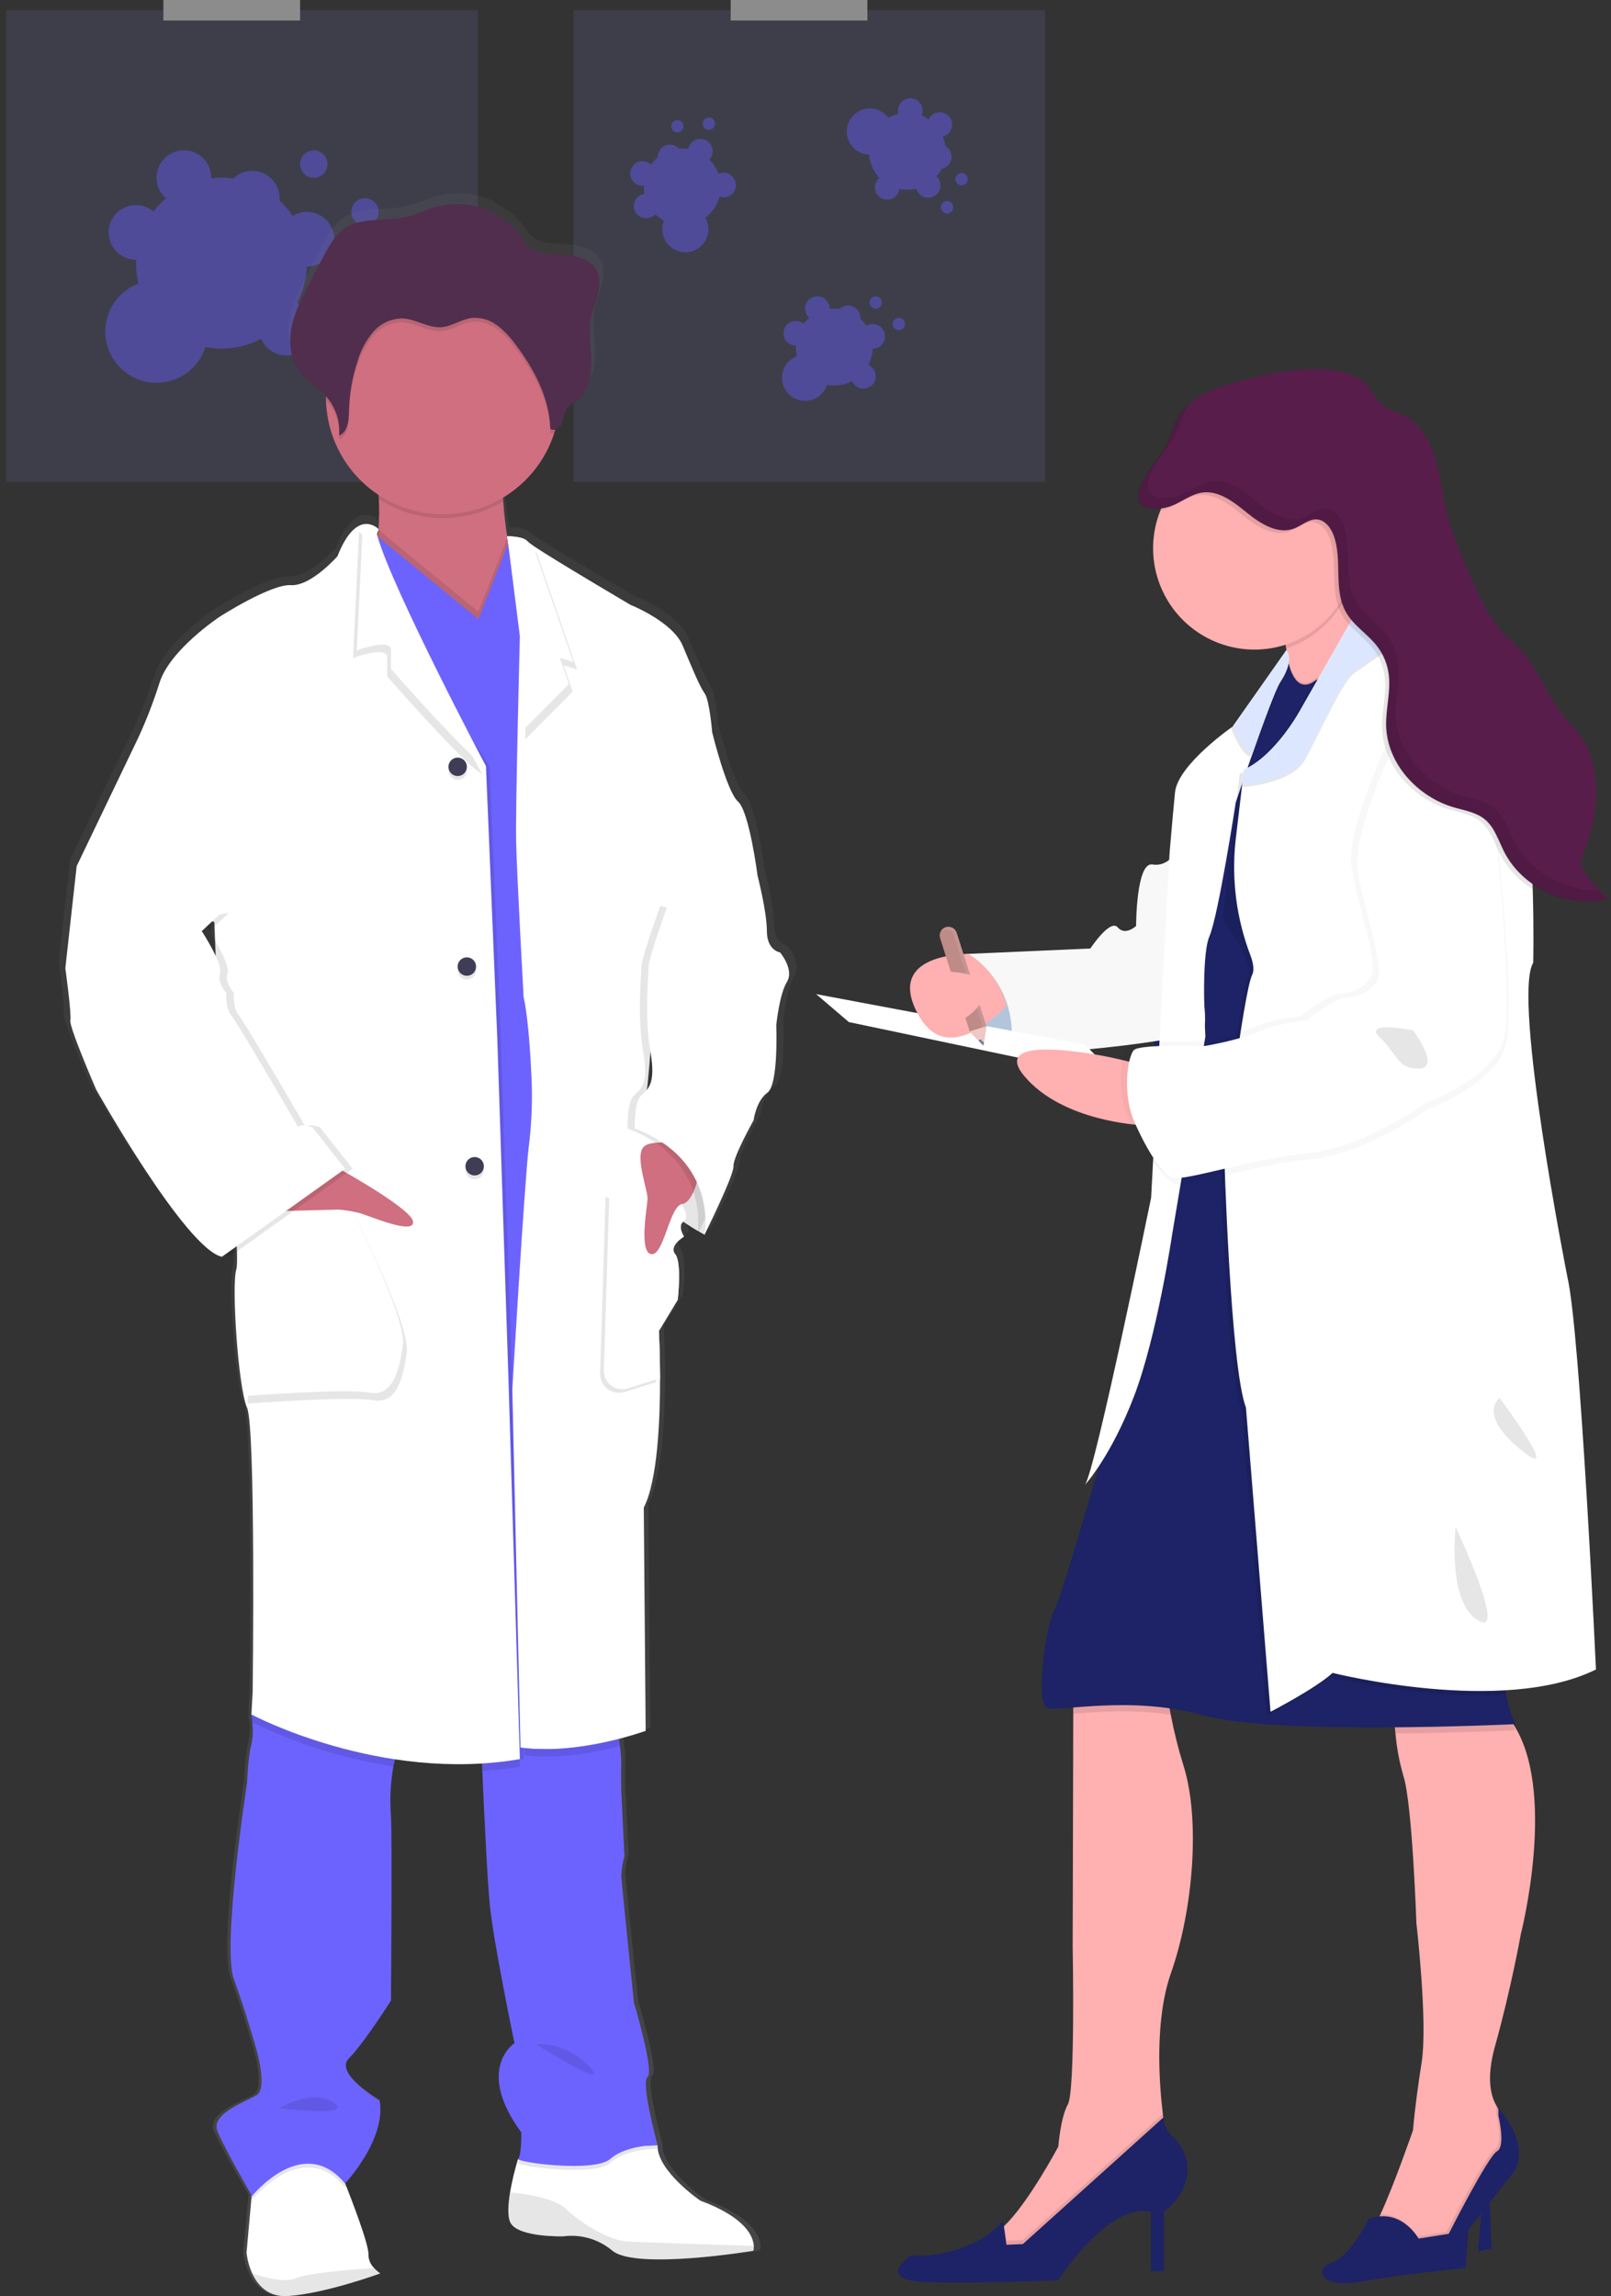 <svg width="174" height="248" viewBox="0 0 174 248" fill="none" xmlns="http://www.w3.org/2000/svg">
<rect x="0" y="0" width="174" height="248" fill="#333333" stroke="none"/>
<g opacity="0.5">
<path d="M112.879 1.107H61.94V52.046H112.879V1.107Z" fill="#494961"/>
<path d="M97.08 35.657C97.447 35.657 97.745 35.359 97.745 34.992C97.745 34.626 97.447 34.328 97.08 34.328C96.713 34.328 96.416 34.626 96.416 34.992C96.416 35.359 96.713 35.657 97.08 35.657Z" fill="#6C63FF"/>
<path d="M94.589 33.333C94.956 33.333 95.253 33.035 95.253 32.668C95.253 32.301 94.956 32.004 94.589 32.004C94.222 32.004 93.924 32.301 93.924 32.668C93.924 33.035 94.222 33.333 94.589 33.333Z" fill="#6C63FF"/>
<path d="M94.257 34.993C94.012 34.993 93.772 35.061 93.564 35.19C93.381 34.914 93.165 34.661 92.922 34.436C92.925 34.401 92.928 34.365 92.928 34.329C92.928 34.068 92.851 33.813 92.707 33.596C92.564 33.378 92.359 33.208 92.119 33.106C91.879 33.004 91.615 32.975 91.358 33.022C91.102 33.07 90.865 33.192 90.677 33.373C90.322 33.322 89.961 33.319 89.604 33.364C89.604 33.353 89.606 33.343 89.606 33.332C89.606 33.11 89.55 32.891 89.444 32.696C89.338 32.5 89.184 32.335 88.997 32.214C88.81 32.094 88.596 32.022 88.374 32.005C88.153 31.989 87.93 32.029 87.728 32.121C87.525 32.213 87.349 32.354 87.215 32.532C87.081 32.709 86.994 32.918 86.962 33.138C86.93 33.358 86.953 33.583 87.03 33.791C87.107 34 87.236 34.186 87.403 34.332C87.181 34.523 86.979 34.736 86.801 34.969C86.637 34.832 86.443 34.737 86.234 34.692C86.026 34.647 85.809 34.652 85.603 34.708C85.397 34.764 85.208 34.868 85.051 35.013C84.894 35.157 84.774 35.338 84.702 35.538C84.629 35.739 84.606 35.954 84.634 36.166C84.662 36.377 84.741 36.579 84.864 36.754C84.986 36.928 85.149 37.071 85.338 37.169C85.528 37.268 85.738 37.319 85.951 37.319L85.956 37.319C85.953 37.374 85.951 37.429 85.951 37.485C85.951 37.819 85.992 38.153 86.072 38.477C85.677 38.626 85.326 38.872 85.052 39.194C84.779 39.515 84.591 39.9 84.508 40.314C84.424 40.727 84.447 41.156 84.574 41.558C84.701 41.96 84.928 42.324 85.234 42.614C85.54 42.905 85.915 43.113 86.323 43.219C86.732 43.325 87.16 43.325 87.569 43.22C87.978 43.115 88.353 42.908 88.659 42.618C88.966 42.328 89.194 41.965 89.322 41.563C90.246 41.741 91.204 41.599 92.037 41.16C92.122 41.361 92.254 41.537 92.424 41.674C92.593 41.811 92.793 41.904 93.006 41.946C93.22 41.987 93.44 41.975 93.648 41.912C93.856 41.848 94.046 41.734 94.2 41.581C94.353 41.427 94.467 41.237 94.531 41.029C94.594 40.822 94.606 40.601 94.564 40.387C94.523 40.174 94.43 39.974 94.293 39.805C94.156 39.636 93.98 39.503 93.779 39.418C94.067 38.871 94.229 38.268 94.252 37.651L94.257 37.651C94.609 37.651 94.947 37.511 95.196 37.262C95.445 37.013 95.585 36.675 95.585 36.322C95.585 35.97 95.445 35.632 95.196 35.383C94.947 35.133 94.609 34.993 94.257 34.993V34.993Z" fill="#6C63FF"/>
<path d="M102.293 23.049C102.66 23.049 102.957 22.752 102.957 22.385C102.957 22.018 102.66 21.721 102.293 21.721C101.926 21.721 101.629 22.018 101.629 22.385C101.629 22.752 101.926 23.049 102.293 23.049Z" fill="#6C63FF"/>
<path d="M103.856 20.02C104.223 20.02 104.52 19.723 104.52 19.356C104.52 18.989 104.223 18.691 103.856 18.691C103.489 18.691 103.192 18.989 103.192 19.356C103.192 19.723 103.489 20.02 103.856 20.02Z" fill="#6C63FF"/>
<path d="M101.528 19.666C101.461 19.431 101.331 19.219 101.151 19.053C101.367 18.802 101.552 18.526 101.702 18.231C101.737 18.224 101.772 18.217 101.807 18.207C102.058 18.137 102.283 17.994 102.453 17.796C102.623 17.599 102.732 17.356 102.765 17.097C102.798 16.839 102.754 16.576 102.639 16.342C102.524 16.108 102.343 15.913 102.117 15.782C102.07 15.426 101.975 15.077 101.835 14.746C101.845 14.743 101.856 14.742 101.866 14.739C102.08 14.679 102.276 14.566 102.435 14.411C102.594 14.256 102.712 14.063 102.777 13.85C102.843 13.638 102.854 13.412 102.809 13.194C102.765 12.976 102.666 12.773 102.523 12.603C102.38 12.433 102.196 12.302 101.988 12.221C101.781 12.14 101.557 12.113 101.336 12.142C101.116 12.17 100.906 12.254 100.726 12.385C100.546 12.515 100.402 12.689 100.306 12.89C100.063 12.728 99.803 12.591 99.53 12.483C99.617 12.288 99.656 12.075 99.643 11.862C99.63 11.649 99.567 11.443 99.457 11.26C99.347 11.076 99.195 10.922 99.013 10.811C98.832 10.699 98.626 10.632 98.413 10.617C98.2 10.601 97.987 10.637 97.791 10.722C97.595 10.806 97.422 10.937 97.287 11.102C97.152 11.267 97.059 11.463 97.016 11.672C96.972 11.881 96.98 12.097 97.038 12.302L97.039 12.306C96.985 12.319 96.932 12.332 96.878 12.347C96.556 12.438 96.246 12.567 95.956 12.732C95.706 12.392 95.373 12.121 94.99 11.945C94.606 11.769 94.184 11.693 93.764 11.725C93.343 11.756 92.937 11.894 92.584 12.125C92.231 12.357 91.943 12.674 91.746 13.047C91.55 13.421 91.451 13.838 91.46 14.259C91.468 14.681 91.584 15.094 91.796 15.459C92.008 15.824 92.309 16.129 92.671 16.346C93.033 16.562 93.445 16.683 93.866 16.697C93.946 17.635 94.342 18.518 94.99 19.201C94.82 19.337 94.686 19.513 94.6 19.713C94.515 19.913 94.479 20.13 94.497 20.347C94.515 20.564 94.586 20.773 94.704 20.956C94.821 21.139 94.982 21.291 95.172 21.397C95.361 21.503 95.574 21.561 95.792 21.566C96.009 21.571 96.225 21.522 96.419 21.425C96.613 21.327 96.781 21.183 96.906 21.005C97.032 20.828 97.112 20.622 97.14 20.406C97.743 20.535 98.368 20.527 98.969 20.383L98.969 20.387C99.017 20.555 99.097 20.712 99.204 20.849C99.312 20.986 99.446 21.101 99.599 21.186C99.751 21.272 99.918 21.326 100.092 21.347C100.265 21.367 100.441 21.354 100.609 21.306C100.777 21.259 100.934 21.179 101.071 21.071C101.208 20.963 101.323 20.829 101.408 20.677C101.493 20.524 101.548 20.357 101.568 20.183C101.589 20.01 101.575 19.834 101.528 19.666V19.666Z" fill="#6C63FF"/>
<path d="M76.559 14.02C76.926 14.02 77.224 13.723 77.224 13.356C77.224 12.989 76.926 12.691 76.559 12.691C76.192 12.691 75.895 12.989 75.895 13.356C75.895 13.723 76.192 14.02 76.559 14.02Z" fill="#6C63FF"/>
<path d="M73.162 14.292C73.529 14.292 73.826 13.994 73.826 13.627C73.826 13.26 73.529 12.963 73.162 12.963C72.795 12.963 72.498 13.26 72.498 13.627C72.498 13.994 72.795 14.292 73.162 14.292Z" fill="#6C63FF"/>
<path d="M74.655 15.44C74.491 15.621 74.379 15.844 74.334 16.084C74.006 16.033 73.674 16.022 73.344 16.05C73.32 16.024 73.296 15.998 73.269 15.973C73.076 15.798 72.836 15.682 72.579 15.642C72.321 15.601 72.057 15.638 71.82 15.746C71.583 15.854 71.383 16.03 71.246 16.252C71.108 16.473 71.038 16.73 71.045 16.991C70.768 17.219 70.522 17.484 70.315 17.777C70.307 17.77 70.301 17.762 70.293 17.755C70.129 17.605 69.93 17.498 69.714 17.445C69.498 17.392 69.272 17.394 69.057 17.45C68.842 17.507 68.644 17.617 68.483 17.77C68.321 17.922 68.2 18.113 68.132 18.325C68.063 18.537 68.049 18.762 68.09 18.981C68.131 19.199 68.226 19.404 68.367 19.576C68.508 19.748 68.689 19.883 68.895 19.966C69.101 20.05 69.325 20.081 69.546 20.055C69.537 20.348 69.558 20.641 69.611 20.93C69.399 20.959 69.198 21.038 69.024 21.162C68.85 21.285 68.708 21.448 68.61 21.638C68.513 21.828 68.462 22.038 68.463 22.252C68.464 22.465 68.516 22.675 68.616 22.864C68.715 23.053 68.858 23.215 69.033 23.337C69.209 23.459 69.411 23.536 69.622 23.564C69.834 23.591 70.049 23.567 70.249 23.493C70.45 23.42 70.629 23.299 70.773 23.142L70.776 23.138C70.815 23.177 70.855 23.216 70.896 23.254C71.143 23.479 71.416 23.674 71.71 23.834C71.553 24.226 71.499 24.651 71.552 25.069C71.604 25.488 71.763 25.886 72.012 26.227C72.261 26.568 72.592 26.84 72.975 27.017C73.358 27.195 73.779 27.272 74.2 27.242C74.621 27.212 75.027 27.075 75.381 26.845C75.735 26.615 76.024 26.298 76.222 25.926C76.42 25.553 76.52 25.136 76.513 24.714C76.505 24.293 76.391 23.879 76.18 23.514C76.935 22.951 77.475 22.148 77.713 21.238C77.918 21.31 78.138 21.331 78.353 21.298C78.568 21.265 78.772 21.18 78.947 21.051C79.121 20.921 79.261 20.75 79.355 20.554C79.448 20.357 79.492 20.141 79.482 19.924C79.472 19.706 79.409 19.495 79.298 19.307C79.187 19.12 79.032 18.963 78.846 18.85C78.661 18.736 78.45 18.67 78.233 18.657C78.016 18.644 77.799 18.685 77.601 18.776C77.392 18.195 77.055 17.668 76.615 17.235L76.618 17.232C76.736 17.103 76.827 16.952 76.887 16.788C76.947 16.624 76.973 16.45 76.966 16.275C76.958 16.101 76.915 15.93 76.841 15.771C76.767 15.613 76.663 15.471 76.534 15.353C76.405 15.236 76.254 15.144 76.09 15.085C75.925 15.026 75.751 14.999 75.577 15.007C75.402 15.015 75.231 15.058 75.073 15.132C74.915 15.206 74.773 15.311 74.655 15.44V15.44Z" fill="#6C63FF"/>
<path d="M93.684 0H78.92V2.215H93.684V0Z" fill="#E6E6E6"/>
</g>
<g opacity="0.5">
<path d="M51.605 1.107H0.666V52.046H51.605V1.107Z" fill="#494961"/>
<path d="M39.424 24.361C40.239 24.361 40.9 23.7 40.9 22.885C40.9 22.069 40.239 21.408 39.424 21.408C38.608 21.408 37.947 22.069 37.947 22.885C37.947 23.7 38.608 24.361 39.424 24.361Z" fill="#6C63FF"/>
<path d="M33.887 19.195C34.703 19.195 35.364 18.534 35.364 17.719C35.364 16.903 34.703 16.242 33.887 16.242C33.072 16.242 32.411 16.903 32.411 17.719C32.411 18.534 33.072 19.195 33.887 19.195Z" fill="#6C63FF"/>
<path d="M33.149 22.886C32.606 22.886 32.073 23.037 31.61 23.322C31.203 22.709 30.724 22.147 30.184 21.648C30.19 21.569 30.196 21.49 30.196 21.41C30.196 20.83 30.026 20.264 29.707 19.78C29.387 19.297 28.932 18.918 28.399 18.692C27.866 18.465 27.278 18.401 26.708 18.506C26.138 18.611 25.612 18.882 25.195 19.285C24.405 19.172 23.603 19.166 22.81 19.264C22.811 19.241 22.814 19.218 22.814 19.195C22.814 18.701 22.691 18.214 22.454 17.78C22.218 17.346 21.877 16.978 21.462 16.71C21.046 16.442 20.57 16.282 20.077 16.246C19.584 16.21 19.09 16.298 18.64 16.502C18.19 16.707 17.798 17.021 17.501 17.416C17.204 17.81 17.011 18.274 16.939 18.763C16.867 19.252 16.919 19.751 17.091 20.215C17.262 20.678 17.547 21.091 17.919 21.416C17.425 21.84 16.977 22.314 16.581 22.831C16.217 22.528 15.785 22.317 15.321 22.216C14.858 22.115 14.377 22.127 13.92 22.251C13.462 22.375 13.041 22.608 12.692 22.929C12.343 23.25 12.077 23.651 11.916 24.097C11.755 24.543 11.703 25.021 11.766 25.491C11.829 25.961 12.003 26.409 12.276 26.797C12.548 27.185 12.91 27.502 13.331 27.721C13.752 27.94 14.219 28.054 14.693 28.054L14.702 28.053C14.697 28.176 14.693 28.299 14.693 28.423C14.693 29.166 14.783 29.906 14.96 30.628C14.082 30.958 13.303 31.506 12.695 32.22C12.087 32.934 11.671 33.79 11.485 34.709C11.299 35.628 11.349 36.58 11.631 37.474C11.914 38.368 12.418 39.176 13.098 39.821C13.779 40.467 14.611 40.929 15.519 41.165C16.427 41.4 17.379 41.401 18.288 41.168C19.196 40.934 20.029 40.474 20.711 39.83C21.392 39.185 21.899 38.379 22.183 37.485C24.237 37.88 26.364 37.565 28.215 36.59C28.404 37.035 28.7 37.427 29.076 37.731C29.451 38.035 29.896 38.243 30.371 38.335C30.845 38.427 31.335 38.401 31.797 38.26C32.26 38.119 32.68 37.866 33.022 37.524C33.364 37.182 33.617 36.762 33.758 36.3C33.899 35.837 33.925 35.347 33.833 34.873C33.741 34.398 33.533 33.953 33.229 33.578C32.925 33.202 32.533 32.907 32.088 32.718C32.728 31.504 33.087 30.162 33.139 28.792L33.149 28.792C33.932 28.792 34.683 28.481 35.237 27.927C35.791 27.373 36.102 26.622 36.102 25.839C36.102 25.056 35.791 24.305 35.237 23.751C34.683 23.197 33.932 22.886 33.149 22.886V22.886Z" fill="#6C63FF"/>
<path d="M32.411 0H17.646V2.215H32.411V0Z" fill="#E6E6E6"/>
</g>
<path opacity="0.1" d="M138.045 93.285H127.548V103.783H138.045V93.285Z" fill="#6C63FF"/>
<path opacity="0.1" d="M138.045 119.182H127.548V129.679H138.045V119.182Z" fill="#6C63FF"/>
<path opacity="0.1" d="M138.045 145.07H127.548V155.568H138.045V145.07Z" fill="#6C63FF"/>
<path opacity="0.1" d="M138.045 170.963H127.548V181.461H138.045V170.963Z" fill="#6C63FF"/>
<path d="M85.047 102.126C85.047 102.126 83.593 101.923 83.593 99.804C83.593 97.685 82.552 93.728 82.552 93.728C82.552 93.71 81.651 86.837 80.407 85.744C79.163 84.651 77.565 78.236 77.565 78.236C77.565 78.236 77.292 74.755 76.734 74.006C76.177 73.257 75.424 71.422 74.313 68.805C73.202 66.188 68.57 64.376 68.57 64.376C68.57 64.376 60.194 59.518 57.821 57.935C57.605 57.804 57.403 57.652 57.219 57.481C56.806 56.938 55.004 56.927 55.004 56.927C54.816 55.738 54.635 54.373 54.576 53.136C54.576 53.003 54.576 52.87 54.558 52.737C57.204 51.173 59.198 48.706 60.172 45.791C60.216 45.65 60.253 45.503 60.294 45.362C60.452 45.31 60.598 45.225 60.722 45.114C60.846 45.002 60.946 44.865 61.014 44.713C61.228 44.237 61.231 43.679 61.497 43.236C61.807 42.712 62.398 42.432 62.863 42.037C64.037 41.04 64.339 39.361 64.284 37.832C64.247 36.596 64.048 35.348 64.125 34.119L64.147 33.809C64.17 33.624 64.195 33.44 64.229 33.263C64.41 32.347 64.805 31.483 65.026 30.575C65.248 29.667 65.27 28.645 64.753 27.862C63.996 26.715 62.42 26.486 61.036 26.367C59.467 26.235 58.064 26.408 57.06 25.105C56.59 24.424 56.062 23.785 55.48 23.197C55.274 23.005 53.266 21.779 53.266 21.698C51.306 20.79 49.085 20.62 47.009 21.218C45.968 21.521 44.986 22.016 43.931 22.263C41.653 22.802 39.033 22.219 37.098 23.522C36.021 24.26 35.375 25.434 34.769 26.578C34.277 27.52 33.778 28.462 33.271 29.402C32.455 30.948 31.624 32.521 31.281 34.233C31.209 34.606 31.165 34.984 31.148 35.363V35.381C31.148 35.518 31.148 35.654 31.148 35.791V35.965C31.148 36.094 31.148 36.219 31.17 36.334C31.192 36.448 31.189 36.485 31.2 36.563C31.211 36.64 31.229 36.814 31.252 36.932C31.274 37.05 31.318 37.257 31.362 37.419C31.381 37.489 31.407 37.556 31.429 37.622C31.466 37.747 31.51 37.869 31.558 37.991C31.584 38.054 31.61 38.12 31.639 38.183C31.695 38.312 31.761 38.438 31.827 38.552C31.857 38.604 31.879 38.652 31.909 38.7C32.012 38.871 32.125 39.037 32.248 39.194C33.038 40.18 34.201 40.807 35.061 41.73C35.061 41.767 35.061 41.804 35.061 41.837C35.061 41.941 35.061 42.04 35.061 42.144C35.106 44.202 35.654 46.217 36.657 48.016C37.659 49.813 39.085 51.34 40.812 52.461C40.812 52.601 40.83 52.745 40.838 52.885C40.91 53.981 40.896 55.08 40.797 56.174C40.647 55.997 40.459 55.856 40.246 55.761C40.034 55.667 39.804 55.621 39.572 55.628C39.413 55.62 39.254 55.633 39.099 55.668L39.066 55.642V55.676C38.254 55.875 37.253 56.72 36.297 59.123C36.297 59.123 33.389 62.401 31.174 62.264C28.959 62.128 23.352 65.675 23.352 65.675C23.352 65.675 17.882 69.226 16.708 72.843C16.052 74.895 15.265 76.902 14.353 78.853L7.591 92.787L6.343 103.842C6.343 103.842 7.034 108.759 6.897 109.508C6.76 110.257 9.736 117.016 9.736 117.016C9.736 117.016 19.565 134.287 23.581 135.173L23.869 134.97C24.041 135.06 24.223 135.128 24.412 135.173L25.239 134.59C25.288 135.24 25.267 135.893 25.176 136.539C24.622 138.244 25.383 149.373 26.35 151.554C27.317 153.736 26.973 182.339 26.973 182.339L26.837 184.864C26.837 184.864 26.837 184.945 26.87 185.085L26.837 185.683L26.936 185.735C27.04 186.536 27.006 187.348 26.837 188.138C26.49 189.245 26.35 192.375 26.35 192.375C26.35 192.375 23.585 210.049 24.895 213.6C26.206 217.151 27.32 221.041 27.32 221.041C27.32 221.041 28.705 225.471 27.387 226.227C26.069 226.984 22.323 228.254 23.094 230.099C23.795 231.805 26.457 236.374 26.852 237.043L26.818 237.393L26.276 243.273C26.364 244.05 26.574 244.807 26.9 245.518C27.494 246.798 28.649 248.127 30.846 247.983C31.215 247.957 31.643 247.913 32.056 247.858C36.076 247.319 41.026 245.525 41.026 245.525C40.769 245.362 40.533 245.167 40.325 244.945V244.945C40.127 244.754 39.97 244.524 39.864 244.271C39.758 244.017 39.705 243.744 39.708 243.469C39.767 242.398 37.763 237.297 37.264 236.042C37.187 235.861 37.146 235.758 37.146 235.758C37.146 235.758 41.716 230.982 40.956 226.748C40.956 226.748 35.899 223.795 37.563 222.174C39.228 220.554 42.203 215.899 42.203 215.899C42.203 215.899 42.34 198.495 42.203 195.897C42.061 194.093 42.146 192.279 42.458 190.497C42.513 190.227 42.58 189.965 42.65 189.707C44.952 190.05 47.276 190.227 49.604 190.234C50.453 190.234 51.317 190.234 52.188 190.183C52.188 190.429 52.199 190.695 52.221 190.98C52.413 195.291 52.771 202.851 53.063 205.66C53.476 209.687 55.761 220.539 55.761 220.539C55.761 220.539 51.402 223.337 56.522 230.232C56.522 230.232 56.522 232.731 56.182 233.093C55.819 234.275 55.527 235.478 55.307 236.696C55.093 237.995 55.004 239.309 55.351 239.992C56.182 241.623 61.165 241.49 61.165 241.49L61.287 241.468C62.228 241.371 63.178 241.462 64.084 241.735C64.989 242.008 65.831 242.458 66.561 243.059C68.455 244.58 75.642 243.912 79.532 243.428C81.057 243.236 82.076 243.059 82.076 243.059C82.125 242.887 82.142 242.706 82.127 242.528C82.087 241.572 81.337 239.475 76.258 237.604C76.258 237.604 71.482 234.392 71.548 231.594H71.449H70.895C71.297 231.572 71.556 231.594 71.556 231.594C71.556 231.594 69.684 224.766 70.448 224.212C71.212 223.658 68.924 216.091 68.924 216.091C68.924 216.091 67.614 203.394 67.543 202.504C67.546 201.741 67.662 200.982 67.887 200.252L67.543 193.291C67.543 193.291 67.477 190.976 67.543 190.223C67.532 189.57 67.479 188.918 67.385 188.271C67.351 188.012 67.318 187.743 67.281 187.477C69.072 187.023 70.234 186.602 70.234 186.602L70.028 162.37C71.548 159.417 71.829 152.939 71.822 148.343C71.822 145.39 71.689 143.205 71.689 143.205L73.767 139.813C73.767 139.813 74.247 135.752 73.486 134.863C73.15 134.46 73.302 134.043 73.579 133.7C73.722 133.586 73.874 133.482 74.032 133.39C74.032 133.39 74.01 133.357 73.984 133.309C74.13 133.188 74.284 133.078 74.446 132.98C74.446 132.98 73.708 131.836 74.368 131.352C74.989 131.773 75.542 132.091 75.963 132.349C75.933 132.619 75.904 132.774 75.904 132.774L76.081 132.404C76.487 132.633 76.734 132.774 76.734 132.774C76.734 132.774 79.99 126.288 79.92 125.332C79.85 124.376 82.135 120.349 82.135 120.349C82.135 120.349 82.412 118.234 83.659 117.348C84.907 116.462 84.626 110.043 84.626 110.043C84.626 110.043 84.973 106.699 85.804 105.333C86.634 103.967 85.047 102.126 85.047 102.126ZM22.754 99.28L22.817 100.826C22.448 100.232 22.182 99.804 22.182 99.804L22.754 99.28Z" fill="url(#paint0_linear_1147_321)"/>
<path d="M76.912 129.969L76.114 133.365C76.114 133.365 69.729 130.105 68.577 125.964C67.425 121.822 70.504 120.25 70.504 120.25L76.454 122.771L76.912 129.969Z" fill="white"/>
<path opacity="0.1" d="M76.912 129.969L76.114 133.365C76.114 133.365 69.729 130.105 68.577 125.964C67.425 121.822 70.504 120.25 70.504 120.25L76.454 122.771L76.912 129.969Z" fill="black"/>
<path d="M41.074 245.545C41.074 245.545 35.168 247.715 31.108 247.988C28.952 248.132 27.819 246.811 27.236 245.537C26.917 244.829 26.712 244.076 26.627 243.304L27.154 237.454L27.435 234.338L36.061 232.098L37.283 235.833L37.397 236.117C37.888 237.365 39.856 242.44 39.797 243.5C39.794 243.771 39.847 244.04 39.951 244.291C40.055 244.541 40.208 244.768 40.402 244.958C40.6 245.181 40.826 245.378 41.074 245.545V245.545Z" fill="white"/>
<path d="M81.415 242.57C81.43 242.748 81.412 242.927 81.363 243.098C81.363 243.098 68.732 245.206 66.148 243.098C65.42 242.483 64.57 242.026 63.655 241.758C62.74 241.489 61.778 241.415 60.833 241.541C60.833 241.541 55.946 241.673 55.13 240.064C54.79 239.389 54.879 238.078 55.089 236.786C55.304 235.576 55.59 234.379 55.946 233.202L56.141 233.047L57.304 232.113L70.917 231.711H71.02C70.954 234.494 75.642 237.687 75.642 237.687C80.621 239.533 81.356 241.618 81.415 242.57Z" fill="white"/>
<path opacity="0.1" d="M81.415 242.571C81.428 242.749 81.409 242.928 81.359 243.099C81.359 243.099 68.732 245.207 66.148 243.099C65.42 242.484 64.572 242.027 63.657 241.759C62.742 241.491 61.782 241.417 60.837 241.541C60.837 241.541 55.946 241.674 55.134 240.065C54.794 239.386 54.879 238.079 55.089 236.787C56.972 236.975 59.943 237.444 61.11 238.563C62.874 240.264 65.864 241.962 67.698 242.095C69.134 242.187 77.724 242.46 81.415 242.571Z" fill="black"/>
<path opacity="0.1" d="M41.074 245.545C41.074 245.545 35.168 247.715 31.108 247.989C28.952 248.133 27.819 246.811 27.239 245.534C28.742 246.04 30.827 246.571 31.923 246.084C33.223 245.508 37.829 245.135 40.413 244.977C40.61 245.192 40.832 245.383 41.074 245.545V245.545Z" fill="black"/>
<path d="M49.837 70.637C44.965 68.744 38.697 62.487 40.262 59.564C40.609 58.826 40.816 58.03 40.871 57.216C40.972 56.112 40.986 55.001 40.915 53.894C40.806 52.081 40.587 50.277 40.262 48.49C40.262 48.49 55.473 48.834 54.587 51.074C54.329 51.731 54.288 52.872 54.359 54.149C54.429 55.426 54.613 56.869 54.805 58.091C55.071 59.767 55.337 61.044 55.337 61.044C55.337 61.044 54.407 62.347 53.86 62.417C53.314 62.487 56.828 73.336 49.837 70.637Z" fill="#CF6F80"/>
<path opacity="0.1" d="M37.386 236.117L37.272 236.243C32.724 230.743 27.224 237.598 27.224 237.598L27.143 237.454L27.424 234.338L36.05 232.098L37.272 235.833L37.386 236.117Z" fill="black"/>
<path opacity="0.1" d="M71.024 232.098C71.024 232.098 67.702 232.028 65.93 233.593C64.159 235.158 55.595 233.932 55.964 233.593C56.074 233.424 56.139 233.232 56.156 233.032L57.319 232.098L70.932 231.695C70.984 231.943 71.024 232.098 71.024 232.098Z" fill="black"/>
<path d="M43.045 188.907C42.798 189.519 42.61 190.153 42.484 190.801C42.176 192.575 42.091 194.38 42.229 196.175C42.366 198.759 42.229 216.075 42.229 216.075C42.229 216.075 39.309 220.692 37.682 222.32C36.054 223.948 41.004 226.871 41.004 226.871C41.742 231.079 37.268 235.833 37.268 235.833C32.721 230.334 27.221 237.192 27.221 237.192C27.221 237.192 24.231 232.024 23.485 230.179C22.74 228.333 26.405 227.056 27.693 226.307C28.982 225.557 27.631 221.139 27.631 221.139C27.631 221.139 26.542 217.267 25.25 213.734C23.958 210.202 26.675 192.617 26.675 192.617C26.675 192.617 26.815 189.494 27.151 188.405C27.32 187.62 27.354 186.811 27.25 186.013C27.228 185.744 27.202 185.519 27.184 185.367C27.166 185.216 27.151 185.146 27.151 185.146L27.202 185.057L29.048 181.617C29.048 181.617 43.931 186.741 43.045 188.907Z" fill="#6C63FF"/>
<path d="M71.024 231.693C71.024 231.693 67.702 231.623 65.93 233.17C64.159 234.716 55.595 233.509 55.964 233.17C56.333 232.83 56.304 230.316 56.304 230.316C51.28 223.458 55.566 220.675 55.566 220.675C55.566 220.675 53.321 209.878 52.915 205.873C52.631 203.075 52.28 195.556 52.092 191.264C52.011 189.418 51.963 188.148 51.963 188.148L56.068 187.321L56.595 187.214L66.495 185.229C66.495 185.229 66.768 187.074 66.953 188.584C67.045 189.228 67.097 189.878 67.108 190.529C67.041 191.267 67.108 193.578 67.108 193.578L67.444 200.506C67.224 201.233 67.111 201.988 67.108 202.747C67.174 203.629 68.463 216.26 68.463 216.26C68.463 216.26 70.703 223.798 69.939 224.34C69.175 224.883 71.024 231.693 71.024 231.693Z" fill="#6C63FF"/>
<path opacity="0.1" d="M54.587 51.074C54.329 51.731 54.288 52.872 54.358 54.149C52.321 55.376 49.979 56.003 47.601 55.959C45.223 55.914 42.905 55.2 40.915 53.898C40.806 52.084 40.587 50.278 40.262 48.49C40.262 48.49 55.473 48.826 54.587 51.074Z" fill="black"/>
<path d="M60.467 42.917C60.47 44.248 60.261 45.57 59.847 46.834C58.922 49.666 57.026 52.081 54.493 53.65C51.961 55.22 48.955 55.843 46.007 55.411C43.058 54.979 40.358 53.518 38.383 51.287C36.408 49.056 35.285 46.199 35.212 43.22C35.212 43.117 35.212 43.021 35.212 42.917C35.184 41.241 35.489 39.575 36.111 38.018C36.733 36.46 37.658 35.042 38.834 33.847C40.01 32.651 41.411 31.701 42.958 31.053C44.505 30.404 46.165 30.07 47.842 30.07C49.519 30.07 51.179 30.404 52.725 31.053C54.272 31.701 55.674 32.651 56.849 33.847C58.025 35.042 58.951 36.46 59.572 38.018C60.194 39.575 60.5 41.241 60.471 42.917H60.467Z" fill="#CF6F80"/>
<path opacity="0.1" d="M49.837 70.64C44.965 68.746 38.697 62.49 40.262 59.566C40.609 58.829 40.816 58.032 40.871 57.219L47.541 62.7L51.668 66.085L54.805 58.097C55.071 59.773 55.337 61.05 55.337 61.05C55.337 61.05 54.407 62.353 53.86 62.423C53.314 62.493 56.828 73.338 49.837 70.64Z" fill="black"/>
<path d="M67.086 94.864L61.516 188.436L54.251 188.912L35.441 134.655L38.527 70.24L39.177 56.631L47.541 63.5L51.671 66.885L54.901 58.665L60.907 63.899L67.086 94.864Z" fill="#6C63FF"/>
<path opacity="0.1" d="M43.045 188.909C42.797 189.521 42.609 190.155 42.484 190.803C37.198 189.986 32.064 188.383 27.254 186.045L27.154 185.993L27.188 185.399L27.206 185.089L29.052 181.648C29.052 181.648 43.931 186.742 43.045 188.909Z" fill="black"/>
<path opacity="0.1" d="M56.152 190.817C54.801 191.047 53.438 191.202 52.07 191.282C51.989 189.436 51.941 188.167 51.941 188.167L56.045 187.34L56.152 190.817Z" fill="black"/>
<path opacity="0.1" d="M66.931 188.601C64.306 189.284 60.253 190.052 56.625 189.572L56.573 187.232L66.473 185.246C66.473 185.246 66.746 187.073 66.931 188.601Z" fill="black"/>
<path opacity="0.1" d="M56.558 190.001C41.424 192.584 27.564 185.176 27.564 185.176L27.697 182.666C27.697 182.666 28.04 154.211 27.088 152.029C26.136 149.848 25.394 138.785 25.933 137.087C26.471 135.389 23.965 109.928 23.965 109.928L23.559 99.592L8.698 93.572L15.342 79.722C16.24 77.781 17.012 75.783 17.653 73.743C18.808 70.147 24.172 66.615 24.172 66.615C24.172 66.615 29.672 63.086 31.846 63.219C34.02 63.352 36.87 60.096 36.87 60.096C38.974 54.733 40.878 57.162 40.878 57.162C40.878 57.417 40.878 57.162 40.775 57.956C40.036 63.843 52.712 82.447 52.893 82.775L54.1 112.179L55.322 149.39L56.558 190.001Z" fill="black"/>
<path d="M56.152 190.001C41.018 192.585 27.154 185.177 27.154 185.177L27.291 182.667C27.291 182.667 27.634 154.211 26.678 152.03C25.722 149.848 24.984 138.786 25.526 137.088C26.069 135.39 23.559 109.928 23.559 109.928L23.149 99.593L8.281 93.55L14.925 79.701C15.821 77.758 16.593 75.761 17.236 73.721C18.388 70.126 23.755 66.594 23.755 66.594C23.755 66.594 29.255 63.065 31.425 63.198C33.595 63.331 36.449 60.075 36.449 60.075C38.556 54.712 40.878 57.14 40.878 57.14C40.878 57.395 40.657 57.51 40.775 57.934C42.399 63.644 52.306 82.425 52.487 82.754L53.709 112.158L54.931 149.369L56.152 190.001Z" fill="white"/>
<path opacity="0.1" d="M52.074 83.592C50.446 82.913 41.823 73.068 41.823 73.068V70.828C41.509 70.09 39.645 70.54 38.132 71.057L38.782 57.447L39.52 58.06C41.137 63.767 51.885 83.263 52.074 83.592Z" fill="black"/>
<path d="M52.483 82.776C50.852 82.096 42.229 72.252 42.229 72.252V70.011C41.916 69.273 40.051 69.724 38.538 70.24L39.191 56.631L39.93 57.244C41.55 62.95 52.303 82.451 52.483 82.776Z" fill="white"/>
<path opacity="0.1" d="M27.564 131.872C27.767 131.872 38.088 130.787 38.088 130.787C38.088 130.787 44.337 143.075 43.927 146.065C43.517 149.055 42.776 151.701 40.262 151.233C37.748 150.764 26.734 151.602 26.734 151.602L27.564 131.872Z" fill="black"/>
<path d="M27.154 131.056C27.357 131.056 37.678 129.971 37.678 129.971C37.678 129.971 43.923 142.262 43.517 145.249C43.111 148.235 42.362 150.885 39.852 150.416C37.342 149.947 26.324 150.785 26.324 150.785L27.154 131.056Z" fill="white"/>
<path d="M34.932 125.287C34.932 125.287 44.403 130.377 44.606 131.931C44.809 133.485 39.786 131.252 38.7 130.983C37.986 130.811 37.259 130.697 36.526 130.643L29.288 130.839L34.932 125.287Z" fill="#CF6F80"/>
<path opacity="0.1" d="M49.431 84.226C49.981 84.226 50.427 83.779 50.427 83.229C50.427 82.679 49.981 82.232 49.431 82.232C48.88 82.232 48.434 82.679 48.434 83.229C48.434 83.779 48.88 84.226 49.431 84.226Z" fill="black"/>
<path d="M49.431 83.819C49.981 83.819 50.427 83.373 50.427 82.823C50.427 82.272 49.981 81.826 49.431 81.826C48.88 81.826 48.434 82.272 48.434 82.823C48.434 83.373 48.88 83.819 49.431 83.819Z" fill="#3F3D56"/>
<path opacity="0.1" d="M51.265 127.368C51.816 127.368 52.262 126.922 52.262 126.372C52.262 125.821 51.816 125.375 51.265 125.375C50.715 125.375 50.269 125.821 50.269 126.372C50.269 126.922 50.715 127.368 51.265 127.368Z" fill="black"/>
<path d="M51.265 126.96C51.816 126.96 52.262 126.514 52.262 125.963C52.262 125.413 51.816 124.967 51.265 124.967C50.715 124.967 50.269 125.413 50.269 125.963C50.269 126.514 50.715 126.96 51.265 126.96Z" fill="#3F3D56"/>
<path opacity="0.1" d="M50.424 105.798C50.974 105.798 51.42 105.352 51.42 104.801C51.42 104.251 50.974 103.805 50.424 103.805C49.873 103.805 49.427 104.251 49.427 104.801C49.427 105.352 49.873 105.798 50.424 105.798Z" fill="black"/>
<path d="M50.424 105.392C50.974 105.392 51.42 104.945 51.42 104.395C51.42 103.845 50.974 103.398 50.424 103.398C49.873 103.398 49.427 103.845 49.427 104.395C49.427 104.945 49.873 105.392 50.424 105.392Z" fill="#3F3D56"/>
<path d="M73.398 130.435C73.398 130.435 74.077 131.454 73.398 131.93C72.719 132.406 73.464 133.558 73.464 133.558C73.464 133.558 71.77 134.551 72.516 135.444C73.261 136.337 72.789 140.372 72.789 140.372L70.751 143.745C70.751 143.745 70.873 145.919 70.88 148.858C70.88 153.442 70.611 159.887 69.12 162.825L69.326 186.932C69.326 186.932 62.191 189.538 56.219 188.745L55.333 150.061C55.333 150.061 56.625 128.124 57.101 123.916C57.38 121.732 57.493 119.529 57.441 117.327C57.441 117.327 57.238 110.742 56.555 107.686C56.555 107.686 55.817 94.446 55.743 90.78C55.709 89.027 55.802 83.911 55.905 79.046C56.02 73.727 56.149 68.711 56.149 68.711L54.801 58.05C54.801 58.05 56.149 57.914 56.555 58.456C56.737 58.626 56.934 58.778 57.145 58.91V58.91C59.471 60.483 67.687 65.318 67.687 65.318C67.687 65.318 72.235 67.127 73.324 69.718C74.413 72.31 75.169 74.148 75.697 74.886C76.225 75.624 76.513 79.094 76.513 79.094C76.513 79.094 78.078 85.48 79.3 86.561C80.522 87.643 81.415 94.523 81.415 94.523L70.618 103.013C70.618 103.013 69.67 117.135 69.467 117.682C69.264 118.228 73.398 130.435 73.398 130.435Z" fill="white"/>
<path d="M73.807 130.435C73.807 130.435 74.483 131.454 73.807 131.93C73.132 132.406 73.87 133.558 73.87 133.558C73.87 133.558 72.187 134.562 72.925 135.455C73.663 136.348 73.198 140.383 73.198 140.383L71.161 143.757C71.161 143.757 71.282 145.931 71.294 148.869C71.294 153.454 71.024 159.898 69.533 162.837L69.736 186.944C69.736 186.944 62.59 189.55 56.625 188.756L55.743 150.072C55.743 150.072 57.035 128.136 57.511 123.928C57.79 121.743 57.902 119.54 57.847 117.339C57.847 117.339 57.644 110.754 56.964 107.697C56.964 107.697 56.226 94.457 56.149 90.792C56.115 89.038 56.211 83.922 56.311 79.057C56.425 73.738 56.555 68.722 56.555 68.722L54.776 57.918C54.776 57.918 56.555 57.918 56.964 58.468C57.145 58.64 57.343 58.792 57.555 58.922C59.88 60.494 68.101 65.33 68.101 65.33C68.101 65.33 72.645 67.139 73.734 69.73C74.822 72.321 75.579 74.159 76.111 74.897C76.642 75.636 76.923 79.105 76.923 79.105C76.923 79.105 78.488 85.491 79.71 86.573C80.931 87.654 81.814 94.52 81.814 94.52L71.017 103.01C71.017 103.01 70.068 117.132 69.861 117.678C69.655 118.225 73.807 130.435 73.807 130.435Z" fill="white"/>
<path opacity="0.1" d="M60.877 71.856L61.852 74.698L56.721 79.866C56.835 74.551 56.965 69.531 56.965 69.531L55.185 58.727C55.185 58.727 56.965 58.727 57.374 59.276C57.554 59.448 57.752 59.599 57.965 59.727L62.328 72.314L60.877 71.856Z" fill="black"/>
<path d="M60.467 71.042L61.446 73.884L56.315 79.052C56.429 73.733 56.558 68.716 56.558 68.716L54.776 57.912C54.776 57.912 56.558 57.912 56.964 58.462C57.145 58.633 57.343 58.785 57.555 58.916L61.922 71.499L60.467 71.042Z" fill="white"/>
<path opacity="0.1" d="M60.467 42.917C60.47 44.248 60.261 45.57 59.847 46.834C59.778 46.845 59.706 46.842 59.638 46.824C59.569 46.807 59.505 46.777 59.449 46.734C59.353 43.412 57.718 40.293 55.706 37.639C55.141 36.838 54.456 36.128 53.676 35.535C52.886 34.942 51.905 34.665 50.922 34.756C49.815 34.908 48.836 35.661 47.718 35.757C46.242 35.878 44.92 34.856 43.455 34.804C42.859 34.81 42.271 34.943 41.731 35.193C41.191 35.444 40.71 35.807 40.321 36.259C39.551 37.169 38.979 38.23 38.641 39.374C38.061 41.108 37.745 42.92 37.704 44.748C37.685 45.782 37.586 47.078 36.626 47.454C36.698 46.694 36.612 45.927 36.372 45.202C36.133 44.477 35.745 43.81 35.234 43.242L35.212 43.22C35.212 43.117 35.212 43.021 35.212 42.917C35.184 41.241 35.489 39.575 36.111 38.018C36.733 36.46 37.658 35.042 38.834 33.847C40.01 32.651 41.411 31.701 42.958 31.053C44.505 30.404 46.165 30.07 47.842 30.07C49.519 30.07 51.179 30.404 52.725 31.053C54.272 31.701 55.674 32.651 56.849 33.847C58.025 35.042 58.951 36.46 59.572 38.018C60.194 39.575 60.5 41.241 60.471 42.917H60.467Z" fill="black"/>
<path d="M53.07 22.864C51.152 21.962 48.971 21.791 46.935 22.384C45.913 22.687 44.95 23.178 43.912 23.425C41.698 23.961 39.114 23.381 37.213 24.677C36.157 25.415 35.522 26.581 34.932 27.715L33.455 30.527C32.651 32.066 31.838 33.632 31.503 35.326C31.167 37.02 31.37 38.917 32.444 40.279C33.226 41.272 34.382 41.896 35.231 42.83C35.739 43.398 36.125 44.065 36.364 44.789C36.603 45.513 36.69 46.279 36.619 47.038C37.582 46.669 37.674 45.37 37.696 44.336C37.738 42.508 38.054 40.696 38.634 38.962C38.971 37.818 39.543 36.756 40.313 35.846C40.703 35.395 41.184 35.032 41.724 34.782C42.264 34.531 42.852 34.398 43.447 34.392C44.924 34.444 46.249 35.462 47.711 35.34C48.818 35.248 49.8 34.492 50.915 34.344C51.898 34.251 52.88 34.529 53.668 35.123C54.449 35.715 55.132 36.425 55.695 37.227C57.71 39.881 59.345 42.992 59.441 46.322C59.858 46.628 60.46 46.23 60.667 45.757C60.873 45.285 60.881 44.731 61.143 44.281C61.446 43.76 62.025 43.483 62.479 43.092C63.631 42.099 63.919 40.427 63.874 38.91C63.83 37.393 63.535 35.854 63.823 34.362C63.996 33.447 64.388 32.591 64.602 31.686C64.816 30.782 64.841 29.767 64.336 28.988C63.598 27.844 62.044 27.619 60.689 27.512C59.15 27.379 57.773 27.548 56.791 26.253C56.33 25.577 55.811 24.942 55.241 24.355C55.045 24.164 53.07 22.945 53.07 22.864Z" fill="#512E4E"/>
<path opacity="0.1" d="M12.951 100.704L9.093 93.572L7.872 104.576C7.872 104.576 8.551 109.463 8.414 110.212C8.278 110.961 11.197 117.679 11.197 117.679C11.197 117.679 20.842 134.858 24.781 135.744L38.088 126.236L34.559 121.755C34.559 121.755 33.337 121.278 33.031 121.755C33.031 121.755 26.479 110.482 25.8 109.666C25.12 108.85 25.253 107.222 25.253 107.222C25.253 107.222 24.235 106.137 24.574 105.118C24.914 104.1 22.607 100.567 22.607 100.567L24.711 98.6L12.951 100.704Z" fill="black"/>
<path d="M9.296 92.76L8.278 93.572L7.056 104.575C7.056 104.575 7.735 109.462 7.598 110.212C7.462 110.961 10.385 117.679 10.385 117.679C10.385 117.679 20.027 134.858 23.965 135.744L37.276 126.235L33.743 121.754C33.743 121.754 32.521 121.278 32.215 121.754C32.215 121.754 25.663 110.481 24.984 109.665C24.305 108.85 24.441 107.222 24.441 107.222C24.441 107.222 23.423 106.137 23.762 105.118C24.102 104.099 21.791 100.567 21.791 100.567L23.895 98.599L9.296 92.76Z" fill="white"/>
<path opacity="0.1" d="M72.515 135.865C73.254 136.762 72.788 140.789 72.788 140.789L70.751 144.163C70.751 144.163 70.873 146.341 70.88 149.275L67.455 150.346C67.145 150.442 66.817 150.464 66.498 150.408C66.178 150.352 65.877 150.22 65.618 150.024C65.36 149.828 65.152 149.573 65.013 149.28C64.873 148.987 64.805 148.665 64.816 148.341L65.406 129.291L73.398 132.347C72.718 132.82 73.464 133.979 73.464 133.979C73.464 133.979 71.77 134.968 72.515 135.865Z" fill="black"/>
<path d="M72.925 135.455C73.663 136.352 73.198 140.383 73.198 140.383L71.161 143.757C71.161 143.757 71.283 145.931 71.294 148.869L67.805 149.958C67.502 150.052 67.181 150.072 66.868 150.017C66.556 149.962 66.261 149.833 66.008 149.641C65.755 149.449 65.552 149.199 65.415 148.913C65.278 148.626 65.212 148.311 65.222 147.994L65.816 128.885L73.811 131.941C73.128 132.414 73.874 133.569 73.874 133.569C73.874 133.569 72.187 134.562 72.925 135.455Z" fill="white"/>
<path d="M75.572 126.377C75.572 126.377 75.029 129.843 73.671 130.046C72.312 130.249 71.703 135.652 70.349 135.461C68.994 135.269 69.891 130.437 69.939 129.499C69.987 128.562 68.463 124.679 69.603 123.796C70.744 122.914 74.354 123.796 74.354 123.796L75.572 126.377Z" fill="#CF6F80"/>
<path opacity="0.1" d="M78.462 99.685L81.024 94.518C81.024 94.518 82.043 98.456 82.043 100.56C82.043 102.664 83.467 102.871 83.467 102.871C83.467 102.871 85.029 104.716 84.206 106.06C83.382 107.404 83.05 110.748 83.05 110.748C83.05 110.748 83.32 117.13 82.098 118.012C80.876 118.894 80.621 121.002 80.621 121.002C80.621 121.002 78.377 125.007 78.447 125.959C78.517 126.912 75.325 133.36 75.325 133.36C75.325 133.36 76.886 125.346 67.787 121.884C67.787 121.884 67.717 119.164 68.396 118.418C69.075 117.672 70.135 117.333 69.47 113.564C68.806 109.795 69.278 105.292 69.278 104.388C69.278 103.483 71.316 97.843 71.316 97.843L78.462 99.685Z" fill="black"/>
<path d="M79.569 93.779L81.806 94.517C81.806 94.517 82.829 98.456 82.829 100.56C82.829 102.664 84.254 102.871 84.254 102.871C84.254 102.871 85.815 104.716 84.992 106.06C84.169 107.403 83.84 110.748 83.84 110.748C83.84 110.748 84.109 117.13 82.888 118.012C81.666 118.894 81.393 121.002 81.393 121.002C81.393 121.002 79.152 125.007 79.222 125.959C79.293 126.911 76.096 133.36 76.096 133.36C76.096 133.36 77.661 125.346 68.558 121.884C68.558 121.884 68.492 119.164 69.171 118.418C69.85 117.672 70.91 117.333 70.245 113.564C69.581 109.795 70.053 105.292 70.053 104.388C70.053 103.483 72.091 97.843 72.091 97.843L79.569 93.779Z" fill="white"/>
<path opacity="0.1" d="M30.163 227.721C30.163 227.721 33.728 225.481 36.069 227.108C38.409 228.736 30.163 227.721 30.163 227.721Z" fill="black"/>
<path opacity="0.1" d="M57.869 220.791C57.869 220.791 61.025 220.385 63.675 223.239C66.325 226.092 57.869 220.791 57.869 220.791Z" fill="black"/>
<g opacity="0.1">
<path opacity="0.1" d="M62.486 42.283C62.032 42.675 61.449 42.955 61.147 43.476C60.888 43.922 60.881 44.472 60.674 44.952C60.467 45.432 59.866 45.823 59.449 45.521C59.353 42.199 57.714 39.08 55.702 36.422C55.14 35.62 54.456 34.91 53.676 34.318C52.886 33.724 51.902 33.446 50.918 33.539C49.811 33.69 48.836 34.443 47.718 34.536C46.242 34.661 44.916 33.639 43.451 33.587C42.855 33.593 42.268 33.726 41.728 33.978C41.188 34.229 40.709 34.593 40.321 35.045C39.55 35.954 38.978 37.014 38.641 38.157C38.061 39.891 37.745 41.703 37.704 43.531C37.682 44.561 37.586 45.846 36.633 46.229C36.656 46.502 36.656 46.776 36.633 47.049C37.593 46.68 37.689 45.38 37.711 44.347C37.752 42.519 38.068 40.707 38.649 38.972C38.986 37.828 39.558 36.767 40.328 35.857C40.717 35.406 41.197 35.043 41.736 34.793C42.276 34.542 42.863 34.409 43.458 34.403C44.935 34.455 46.264 35.473 47.725 35.351C48.833 35.259 49.815 34.502 50.926 34.355C51.91 34.262 52.893 34.54 53.683 35.134C54.463 35.726 55.147 36.436 55.709 37.238C57.721 39.892 59.36 43.003 59.456 46.333C59.873 46.639 60.475 46.24 60.681 45.768C60.888 45.295 60.895 44.742 61.154 44.291C61.457 43.771 62.04 43.494 62.494 43.103C63.645 42.11 63.933 40.438 63.889 38.921C63.889 38.873 63.889 38.825 63.889 38.781C63.819 40.095 63.468 41.434 62.486 42.283Z" fill="black"/>
<path opacity="0.1" d="M35.238 42.021C34.389 41.087 33.23 40.464 32.451 39.474C31.795 38.599 31.421 37.544 31.377 36.451C31.261 37.817 31.642 39.179 32.451 40.286C33.23 41.279 34.389 41.903 35.238 42.837C36.053 43.75 36.543 44.908 36.63 46.13C36.686 45.386 36.592 44.639 36.353 43.933C36.114 43.227 35.735 42.577 35.238 42.021V42.021Z" fill="black"/>
<path opacity="0.1" d="M64.609 30.877C64.391 31.782 64.004 32.642 63.826 33.553C63.721 34.163 63.683 34.782 63.712 35.399C63.724 35.047 63.763 34.697 63.826 34.351C64.004 33.435 64.391 32.579 64.609 31.675C64.736 31.176 64.777 30.659 64.731 30.146C64.708 30.393 64.667 30.637 64.609 30.877V30.877Z" fill="black"/>
</g>
<path d="M160.071 237.955L159.631 243.185L161.104 242.89L160.883 237.217L160.071 237.955Z" fill="#1D2366"/>
<path d="M126.47 213.121C124.694 218.178 125.196 225.003 125.595 228.318C125.742 229.543 125.879 230.289 125.879 230.289C125.879 230.289 123.225 236.335 123.004 236.564C122.782 236.793 115.193 241.425 115.193 241.425L109.889 244.522C109.889 244.522 104.507 242.163 107.087 241.351C107.614 241.14 108.089 240.816 108.479 240.403C111.063 237.948 114.307 231.846 114.307 231.846C114.307 231.846 114.529 228.75 115.341 227.277C116.153 225.804 115.857 210.327 115.857 210.327L115.92 185.097V181.809L126.016 181.882C126.079 182.999 126.225 184.109 126.451 185.204C126.814 187.095 127.283 188.963 127.857 190.8C129.637 196.555 128.898 206.193 126.47 213.121Z" fill="#FFB0B1"/>
<path opacity="0.1" d="M125.879 230.29C125.879 230.29 123.225 236.336 123.004 236.565C122.782 236.794 115.193 241.426 115.193 241.426L109.889 244.523C109.889 244.523 104.507 242.164 107.087 241.352C107.614 241.141 108.089 240.817 108.479 240.404L108.708 242.017L110.476 241.943L125.61 228.326C125.742 229.544 125.879 230.29 125.879 230.29Z" fill="black"/>
<path d="M125.694 228.668L110.476 242.377L108.708 242.451L108.338 239.867C108.338 239.867 105.245 243.846 98.372 243.625C98.372 243.625 94.246 246.352 100.362 246.5C106.478 246.648 114.289 246.279 114.289 246.279C114.289 246.279 119.744 237.789 124.31 238.896V245.308H125.713V238.837C126.365 238.398 126.922 237.832 127.349 237.172C127.777 236.512 128.066 235.773 128.201 234.998C128.322 234.2 128.236 233.385 127.951 232.63C127.666 231.875 127.192 231.206 126.573 230.687C126.297 230.428 126.076 230.115 125.925 229.768C125.774 229.421 125.696 229.047 125.694 228.668V228.668Z" fill="#1D2366"/>
<path d="M161.473 221.005C160.491 224.512 161.026 226.486 161.698 227.546V227.568C162.56 228.876 163.159 230.339 163.463 231.876L163.522 232.208L156.597 242.303L152.839 243.78C152.839 243.78 146.797 241.716 147.901 241.126C148.177 240.982 148.609 240.214 149.104 239.155C150.58 235.962 152.618 230.071 152.618 230.071V230.023C152.832 227.59 153.172 225.165 153.548 222.751C154.224 218.406 152.983 207.742 152.983 207.742C152.983 207.742 152.54 194.775 151.581 191.826C151.147 190.327 150.859 188.789 150.721 187.234C150.521 185.389 150.477 183.868 150.477 183.868C150.477 183.868 154.456 178.331 161.75 184.311C162.333 184.788 162.846 185.344 163.274 185.964C168.313 193.133 164.256 208.924 164.256 208.924C164.256 208.924 163.241 214.667 161.473 221.005Z" fill="#FFB0B1"/>
<path opacity="0.1" d="M163.533 232.208L156.608 242.303L152.851 243.78C152.851 243.78 146.808 241.716 147.912 241.126C148.189 240.982 148.62 240.214 149.115 239.154C151.673 239.132 152.998 241.568 152.998 241.568L156.239 241.052C156.239 241.052 160.513 232.651 161.473 232.137C162.433 231.624 161.621 228.302 161.621 228.302V227.457C161.647 227.487 161.669 227.52 161.698 227.549V227.571C162.56 228.879 163.159 230.342 163.463 231.879L163.533 232.208Z" fill="black"/>
<path d="M153.22 241.787C153.22 241.787 151.374 238.398 147.838 239.65C147.838 239.65 145.849 243.71 143.859 244.367C141.869 245.024 142.534 247.239 147.03 246.431C151.526 245.622 158.303 244.954 158.303 244.954L158.598 240.824L163.168 235.003C163.168 235.003 165.892 232.533 161.839 227.672V228.517C161.839 228.517 162.651 231.839 161.691 232.352C160.731 232.865 156.472 241.27 156.472 241.27L153.22 241.787Z" fill="#1D2366"/>
<path opacity="0.1" d="M126.027 181.877C126.091 182.993 126.236 184.103 126.462 185.199C122.306 184.59 118.449 184.892 115.92 185.092V181.803L126.027 181.877Z" fill="black"/>
<path opacity="0.1" d="M163.684 186.883C163.684 186.883 157.778 187.171 150.735 187.23C150.536 185.385 150.492 183.864 150.492 183.864C150.492 183.864 154.471 178.327 161.765 184.307C162.348 184.784 162.861 185.34 163.289 185.961C163.404 186.275 163.535 186.583 163.684 186.883V186.883Z" fill="black"/>
<path d="M163.684 186.22C163.684 186.22 137.816 187.471 129.932 185.26C122.048 183.049 114.233 184.965 113.056 184.451C111.878 183.938 112.834 175.903 113.868 173.913C114.901 171.924 120.571 151.803 120.571 151.803L126.027 123.358L131.774 121.775L132.18 121.661L142.194 118.9L149.532 116.873C149.532 116.873 164.123 173.839 162.872 178.04C162.418 179.648 162.344 181.341 162.658 182.982C162.849 184.104 163.195 185.193 163.684 186.22V186.22Z" fill="#1D2366"/>
<path d="M107.01 103.906C107.01 103.906 101.842 109.443 105.755 112.529C109.667 115.615 112.24 112.824 112.24 112.824L107.01 103.906Z" fill="#C7DAF5"/>
<path opacity="0.1" d="M107.01 103.906C107.01 103.906 101.842 109.443 105.755 112.529C109.667 115.615 112.24 112.824 112.24 112.824L107.01 103.906Z" fill="black"/>
<path d="M148.761 67.503C148.761 67.503 148.155 68.078 147.244 68.927C145.944 70.142 144.021 71.917 142.316 73.405C139.954 75.461 138.005 76.971 138.702 75.682C139.4 74.394 139.267 72.15 138.92 70.049C138.894 69.909 138.872 69.769 138.846 69.632C138.559 68.09 138.178 66.566 137.706 65.07C137.706 65.07 141.522 60.139 143.634 58.193C144.42 57.455 144.97 57.153 145.003 57.666C145.04 58.356 145.557 59.88 146.199 61.497C146.217 61.549 146.236 61.597 146.258 61.648C146.686 62.756 147.17 63.893 147.594 64.874C148.244 66.38 148.761 67.503 148.761 67.503Z" fill="#FFB0B1"/>
<path opacity="0.1" d="M146.258 61.648C145.899 63.577 145.029 65.374 143.738 66.852C142.447 68.33 140.783 69.434 138.92 70.049C138.627 68.364 138.221 66.701 137.706 65.07C137.706 65.07 144.892 55.786 145.003 57.665C145.029 58.377 145.59 59.957 146.258 61.648Z" fill="black"/>
<path opacity="0.1" d="M138.204 72.531L139.134 71.221C139.134 71.221 139.751 74.978 142.017 73.321C144.283 71.664 144.394 85.793 144.394 85.793L141.962 122.163L124.384 121.111L124.882 103.537L126.872 94.678L131.792 81.8L134.719 77.544L138.204 72.531Z" fill="black"/>
<path d="M144.394 86.019L142.179 118.904L141.947 122.388L132.147 121.801L131.778 121.779L124.395 121.336L124.894 103.759L126.883 94.9L131.804 82.022L134.731 77.766L138.215 72.734L139.145 71.428C139.145 71.428 139.762 75.185 142.028 73.528L142.076 73.495C144.291 72.092 144.394 86.019 144.394 86.019Z" fill="#1D2366"/>
<path d="M127.13 91.822C127.13 91.822 126.248 93.668 124.476 93.369C122.704 93.07 122.708 100.013 122.708 100.013C122.708 100.013 121.531 101.12 120.719 100.161C119.907 99.201 117.766 102.446 117.766 102.446L104.352 103.036C104.352 103.036 110.32 105.764 109.15 114.017C109.15 114.017 129.415 112.762 130.079 110.847C130.744 108.931 127.13 91.822 127.13 91.822Z" fill="white"/>
<path opacity="0.03" d="M127.13 91.822C127.13 91.822 126.248 93.668 124.476 93.369C122.704 93.07 122.708 100.013 122.708 100.013C122.708 100.013 121.531 101.12 120.719 100.161C119.907 99.201 117.766 102.446 117.766 102.446L104.352 103.036C104.352 103.036 110.32 105.764 109.15 114.017C109.15 114.017 129.415 112.762 130.079 110.847C130.744 108.931 127.13 91.822 127.13 91.822Z" fill="black"/>
<path d="M88.148 107.373L91.684 110.392L120.793 116.509L117.183 112.825L88.148 107.373Z" fill="white"/>
<path d="M138.259 73.694C137.776 74.432 136.392 78.212 135.236 81.511C134.273 84.261 133.468 86.679 133.468 86.679C133.468 86.679 131.589 98.912 130.63 101.123C129.67 103.334 130.19 111.956 130.19 111.956L126.614 133.251C126.614 133.251 124.993 144.232 122.491 150.791C120.021 157.247 117.271 160.274 117.186 160.37C118.294 158.871 124.329 129.364 124.329 129.364L126.322 92.149C126.322 92.149 126.614 88.613 126.909 85.59C127.204 82.567 133.184 78.44 133.184 78.44L138.95 70.242C139.529 71.017 139.142 72.368 138.259 73.694Z" fill="white"/>
<path d="M123.225 121.521C123.225 121.521 114.735 121.151 110.623 116.213C106.511 111.274 120.128 114.242 120.128 114.242L123.668 115.054L123.225 121.521Z" fill="#FFB0B1"/>
<path opacity="0.1" d="M162.872 178.044C162.418 179.653 162.344 181.345 162.658 182.987C153.397 183.644 143.49 181.141 143.49 181.141C141.644 182.839 136.783 185.342 136.783 185.342L134.132 152.49C132.438 148.06 131.774 124.854 131.774 124.854C131.774 124.854 131.925 123.639 132.143 121.82C132.143 121.775 132.143 121.727 132.161 121.683C132.822 116.6 134.132 107.059 134.775 105.77C135.661 103.999 132.051 99.285 132.051 99.285L133.693 85.277L133.892 83.586C137.355 82.04 140.009 77.101 140.009 77.101L142.046 73.531C144.261 72.11 144.375 86.037 144.375 86.037L142.161 118.922L149.499 116.896C149.499 116.896 164.123 173.843 162.872 178.044Z" fill="black"/>
<path d="M172.377 180.315C162.282 185.328 143.933 180.684 143.933 180.684C142.087 182.382 137.226 184.885 137.226 184.885L134.572 152.033C132.881 147.604 132.217 124.397 132.217 124.397C132.217 124.397 134.35 107.082 135.236 105.313C135.495 104.797 135.369 104.029 135.063 103.202C133.556 99.267 133.002 95.031 133.446 90.84L134.155 84.82L134.35 83.133C137.816 81.583 140.47 76.644 140.47 76.644L142.316 73.41L145.712 67.453L147.321 64.633L147.594 64.88L149.68 66.77C149.68 66.77 150.566 67.508 151.895 68.616C154.785 71.052 159.779 75.341 162.355 77.965C164.622 80.276 165.338 89.264 165.545 96.03C165.681 100.485 165.6 103.977 165.6 103.977C163.315 107.739 169.291 137.936 169.291 137.936C170.683 143.772 172.377 180.315 172.377 180.315Z" fill="white"/>
<path opacity="0.03" d="M152.998 76.57C152.998 76.57 146.07 89.758 146.874 94.771C147.679 99.783 149.968 105.457 148.864 106.782C148.485 107.284 147.995 107.691 147.432 107.973C146.869 108.254 146.249 108.401 145.619 108.402C144.512 108.476 141.559 110.54 141.559 110.761C141.559 110.982 138.831 110.982 136.391 112.016C133.952 113.05 130.349 113.636 130.349 113.636C130.349 113.636 123.336 113.415 122.682 114.079C122.029 114.744 121.357 118.719 122.756 121.89C124.155 125.061 125.709 127.427 126.883 127.859C128.057 128.291 135.506 125.795 141.548 125.205C147.591 124.614 154.15 119.827 154.15 119.827C154.15 119.827 161.373 117.243 162.64 112.898C163.906 108.554 161.093 84.675 161.093 84.675C161.093 84.675 158.967 73.546 152.998 76.57Z" fill="black"/>
<path opacity="0.03" d="M152.112 75.463C152.112 75.463 145.184 88.655 145.996 93.664C146.808 98.673 149.089 104.35 147.982 105.679C147.604 106.182 147.114 106.59 146.552 106.871C145.99 107.152 145.37 107.299 144.741 107.3C143.634 107.373 140.681 109.437 140.681 109.658C140.681 109.88 137.953 109.88 135.513 110.91C133.073 111.939 129.47 112.53 129.47 112.53C129.47 112.53 122.457 112.308 121.807 112.973C121.158 113.637 120.479 117.616 121.881 120.783C123.284 123.951 124.834 126.32 126.008 126.752C127.182 127.184 134.631 124.689 140.673 124.102C146.716 123.515 153.275 118.72 153.275 118.72C153.275 118.72 160.495 116.136 161.746 111.795C162.998 107.455 160.2 83.569 160.2 83.569C160.2 83.569 158.081 72.444 152.112 75.463Z" fill="black"/>
<path d="M152.781 75.904C152.781 75.904 145.852 89.097 146.664 94.106C147.476 99.114 149.757 104.791 148.654 106.117C148.276 106.62 147.786 107.029 147.223 107.311C146.66 107.593 146.039 107.74 145.409 107.741C144.302 107.815 141.349 109.878 141.349 110.096C141.349 110.314 138.625 110.317 136.181 111.351C133.738 112.384 130.139 112.971 130.139 112.971C130.139 112.971 123.126 112.75 122.472 113.414C121.819 114.079 121.147 118.058 122.546 121.225C123.945 124.392 125.499 126.761 126.673 127.193C127.847 127.625 135.295 125.13 141.338 124.539C147.38 123.949 153.94 119.161 153.94 119.161C153.94 119.161 161.163 116.577 162.429 112.233C163.695 107.888 160.901 84.01 160.901 84.01C160.901 84.01 158.746 72.9 152.781 75.904Z" fill="white"/>
<path opacity="0.1" d="M152.629 111.288C152.629 111.288 147.092 110.181 149.019 112.027C150.946 113.872 150.935 115.489 153.294 115.415C155.652 115.341 152.629 111.288 152.629 111.288Z" fill="black"/>
<path opacity="0.1" d="M161.986 150.998C161.986 150.998 159.484 152.692 164.271 156.598C169.059 160.503 161.986 150.998 161.986 150.998Z" fill="black"/>
<path opacity="0.1" d="M157.21 164.926C157.21 165.147 156.324 173.046 159.639 175.021C162.953 176.996 157.21 164.926 157.21 164.926Z" fill="black"/>
<path d="M104.581 103.018C101.909 103.11 96.135 103.926 99.129 109.51C101.776 114.453 106.224 111.149 108.726 108.643C108.116 106.306 106.632 104.293 104.581 103.018V103.018Z" fill="#FFB0B1"/>
<path d="M108.759 108.599L108.87 108.484L108.759 108.599Z" fill="#FFB0B1"/>
<path opacity="0.1" d="M151.894 68.84C149.06 70.778 146.683 72.413 146.217 72.752C144.948 73.694 142.526 79.219 140.965 82.04C139.721 84.31 135.679 84.893 134.155 85.037L134.35 83.35C137.816 81.8 140.47 76.861 140.47 76.861L147.321 64.85L149.68 66.994C149.68 66.994 150.566 67.732 151.894 68.84Z" fill="black"/>
<path d="M151.894 68.619C149.06 70.557 146.683 72.192 146.217 72.535C144.948 73.473 142.526 78.999 140.965 81.819C139.721 84.089 135.679 84.672 134.155 84.816L134.35 83.129C137.816 81.579 140.47 76.64 140.47 76.64L147.321 64.629L149.68 66.766C149.68 66.766 150.566 67.497 151.894 68.619Z" fill="#DCE7FF"/>
<path d="M146.439 59.212C146.44 61.428 145.768 63.592 144.512 65.417C143.028 67.575 140.82 69.129 138.288 69.799C135.756 70.468 133.068 70.207 130.712 69.064C128.356 67.921 126.487 65.971 125.446 63.568C124.404 61.165 124.259 58.468 125.035 55.967C125.812 53.466 127.459 51.326 129.679 49.936C131.898 48.545 134.542 47.997 137.132 48.389C139.721 48.782 142.084 50.09 143.792 52.075C145.499 54.061 146.438 56.593 146.439 59.212V59.212Z" fill="#FFB0B1"/>
<path opacity="0.1" d="M165.545 96.032C164.046 95.109 162.825 93.798 162.012 92.237C161.396 91.019 160.986 89.613 159.934 88.749C158.985 87.974 157.719 87.785 156.538 87.439C152.655 86.29 149.399 82.747 149.278 78.701C149.219 76.797 149.813 74.896 149.543 73.01C149.39 71.942 148.966 70.932 148.31 70.075C147.985 69.665 147.628 69.282 147.244 68.927C146.727 68.44 146.184 67.967 145.712 67.451C145.414 67.131 145.154 66.778 144.937 66.399C144.761 66.088 144.619 65.761 144.512 65.421C143.774 63.161 144.446 60.482 143.634 58.197L143.589 58.071C143.283 57.259 142.659 56.447 141.792 56.384C140.924 56.322 140.182 57.041 139.356 57.363C137.624 58.034 135.757 56.89 134.313 55.724C132.87 54.557 131.242 53.225 129.408 53.483C128.193 53.657 127.234 54.483 126.115 54.912C125.863 55.009 125.602 55.085 125.336 55.137C126.283 52.776 128.022 50.819 130.255 49.602C132.488 48.384 135.075 47.982 137.572 48.465C140.069 48.947 142.319 50.284 143.938 52.246C145.556 54.208 146.44 56.672 146.439 59.216C146.44 59.983 146.36 60.749 146.199 61.5C146.218 61.552 146.236 61.6 146.258 61.652C146.686 62.759 147.17 63.896 147.594 64.878L149.68 66.768C149.68 66.768 150.566 67.506 151.895 68.613C154.785 71.049 159.779 75.339 162.355 77.963C164.622 80.281 165.331 89.266 165.545 96.032Z" fill="black"/>
<path d="M125.986 48.169C126.514 47.095 126.776 45.892 127.407 44.873C128.334 43.397 129.95 42.452 131.611 41.88C135.949 40.385 145.114 38.214 147.853 41.88C148.392 42.618 148.838 43.437 149.584 43.947C150.152 44.334 150.839 44.5 151.463 44.792C153.209 45.611 154.323 47.398 154.918 49.221C155.512 51.045 155.689 53.001 156.125 54.88C156.682 57.29 157.66 59.575 158.635 61.845C159.783 64.525 161.001 67.305 163.215 69.198C166.238 71.782 166.907 75.44 169.712 78.275C173.034 81.641 172.927 87.196 171.214 91.607C170.989 92.187 170.734 92.792 170.823 93.409C170.912 94.025 171.369 94.586 171.801 95.077L173.617 97.126C169.321 98.163 164.459 95.919 162.459 91.98C161.842 90.762 161.433 89.359 160.377 88.492C159.432 87.717 158.162 87.532 156.985 87.185C153.101 86.034 149.846 82.486 149.724 78.441C149.665 76.54 150.259 74.639 149.99 72.756C149.84 71.682 149.414 70.664 148.753 69.803C147.738 68.478 146.206 67.589 145.38 66.112C143.981 63.643 145.044 60.435 144.036 57.785C143.726 56.973 143.106 56.161 142.238 56.098C141.371 56.035 140.629 56.755 139.798 57.076C138.071 57.748 136.203 56.607 134.76 55.437C133.317 54.267 131.689 52.938 129.851 53.2C128.636 53.37 127.68 54.197 126.562 54.629C125.735 54.946 124.059 55.231 123.336 54.533C121.808 53.127 125.347 49.483 125.986 48.169Z" fill="#591D4B"/>
<path opacity="0.1" d="M163.485 90.761C162.865 89.543 162.459 88.141 161.403 87.277C160.458 86.502 159.189 86.314 158.007 85.967C154.128 84.819 150.872 81.271 150.747 77.226C150.688 75.325 151.282 73.42 151.016 71.538C150.862 70.47 150.436 69.46 149.78 68.603C148.761 67.278 147.229 66.388 146.406 64.912C145.007 62.446 146.07 59.239 145.059 56.585C144.752 55.776 144.128 54.964 143.265 54.898C142.401 54.831 141.652 55.559 140.825 55.88C139.097 56.551 137.226 55.407 135.786 54.241C134.347 53.074 132.712 51.742 130.877 52C129.663 52.174 128.703 53.001 127.588 53.429C126.761 53.746 125.082 54.034 124.358 53.336C122.838 51.86 126.378 48.224 127.012 46.917C127.54 45.84 127.802 44.64 128.437 43.621C128.47 43.566 128.507 43.51 128.544 43.455C128.069 43.849 127.659 44.314 127.33 44.836C126.699 45.854 126.437 47.05 125.909 48.132C125.27 49.438 121.73 53.085 123.255 54.551C123.993 55.252 125.654 54.964 126.481 54.647C127.588 54.215 128.555 53.388 129.77 53.218C131.615 52.956 133.239 54.289 134.679 55.455C136.119 56.622 138.001 57.766 139.721 57.094C140.548 56.773 141.271 56.049 142.157 56.116C143.043 56.182 143.634 56.991 143.955 57.803C144.963 60.453 143.9 63.661 145.299 66.13C146.125 67.581 147.657 68.489 148.672 69.821C149.333 70.682 149.759 71.7 149.909 72.774C150.178 74.657 149.584 76.558 149.643 78.459C149.765 82.519 153.021 86.052 156.904 87.203C158.074 87.55 159.351 87.735 160.296 88.51C161.355 89.377 161.772 90.78 162.378 91.998C164.378 95.936 169.24 98.181 173.536 97.144L172.68 96.176C168.955 96.232 165.187 94.113 163.485 90.761Z" fill="black"/>
<path opacity="0.1" d="M138.038 73.916C137.554 74.654 136.17 78.434 135.015 81.734C133.933 81.313 132.951 78.63 132.951 78.63L138.717 70.428C139.308 71.24 138.92 72.587 138.038 73.916Z" fill="black"/>
<path d="M138.259 73.694C137.776 74.432 136.391 78.212 135.236 81.511C134.155 81.094 133.173 78.407 133.173 78.407L138.938 70.209C139.529 71.017 139.141 72.368 138.259 73.694Z" fill="#DCE7FF"/>
<path d="M104.736 111.402L101.539 101.322C101.501 101.204 101.487 101.079 101.498 100.956C101.508 100.832 101.543 100.712 101.6 100.602C101.656 100.492 101.735 100.394 101.829 100.314C101.924 100.234 102.034 100.174 102.152 100.137V100.137C102.39 100.062 102.648 100.085 102.869 100.2C103.09 100.315 103.257 100.512 103.333 100.749L106.53 110.819L106.212 112.927L104.736 111.402Z" fill="#BE8B87"/>
<path opacity="0.1" d="M101.842 100.437C102.081 100.361 102.339 100.383 102.561 100.498C102.783 100.613 102.951 100.811 103.027 101.049L106.224 111.119L105.984 112.699L106.216 112.942L106.534 110.835L103.319 100.765C103.242 100.528 103.075 100.33 102.854 100.216C102.633 100.101 102.375 100.078 102.137 100.152V100.152C101.937 100.217 101.764 100.347 101.646 100.521C101.709 100.488 101.775 100.459 101.842 100.437V100.437Z" fill="white"/>
<path d="M104.736 111.402L106.53 110.834L106.268 112.561L106.212 112.942L105.688 112.395L104.736 111.402Z" fill="#EFC8C4"/>
<path d="M105.688 112.396C105.719 112.357 105.758 112.324 105.803 112.3C105.828 112.284 105.859 112.275 105.889 112.275C105.92 112.275 105.95 112.284 105.976 112.3C106.001 112.331 106.022 112.364 106.039 112.4C106.063 112.441 106.096 112.476 106.136 112.502C106.176 112.528 106.221 112.545 106.268 112.551L106.212 112.921L105.688 112.396Z" fill="#727A9C"/>
<path d="M101.521 104.902C101.521 104.902 107.932 104.865 106.423 107.593C104.913 110.321 102.554 110.65 102.554 110.65L101.521 104.902Z" fill="#FFB0B1"/>
<defs>
<linearGradient id="paint0_linear_1147_321" x1="46.19" y1="248.002" x2="46.19" y2="20.868" gradientUnits="userSpaceOnUse">
<stop stop-color="#808080" stop-opacity="0.25"/>
<stop offset="0.54" stop-color="#808080" stop-opacity="0.12"/>
<stop offset="1" stop-color="#808080" stop-opacity="0.1"/>
</linearGradient>
</defs>
</svg>
